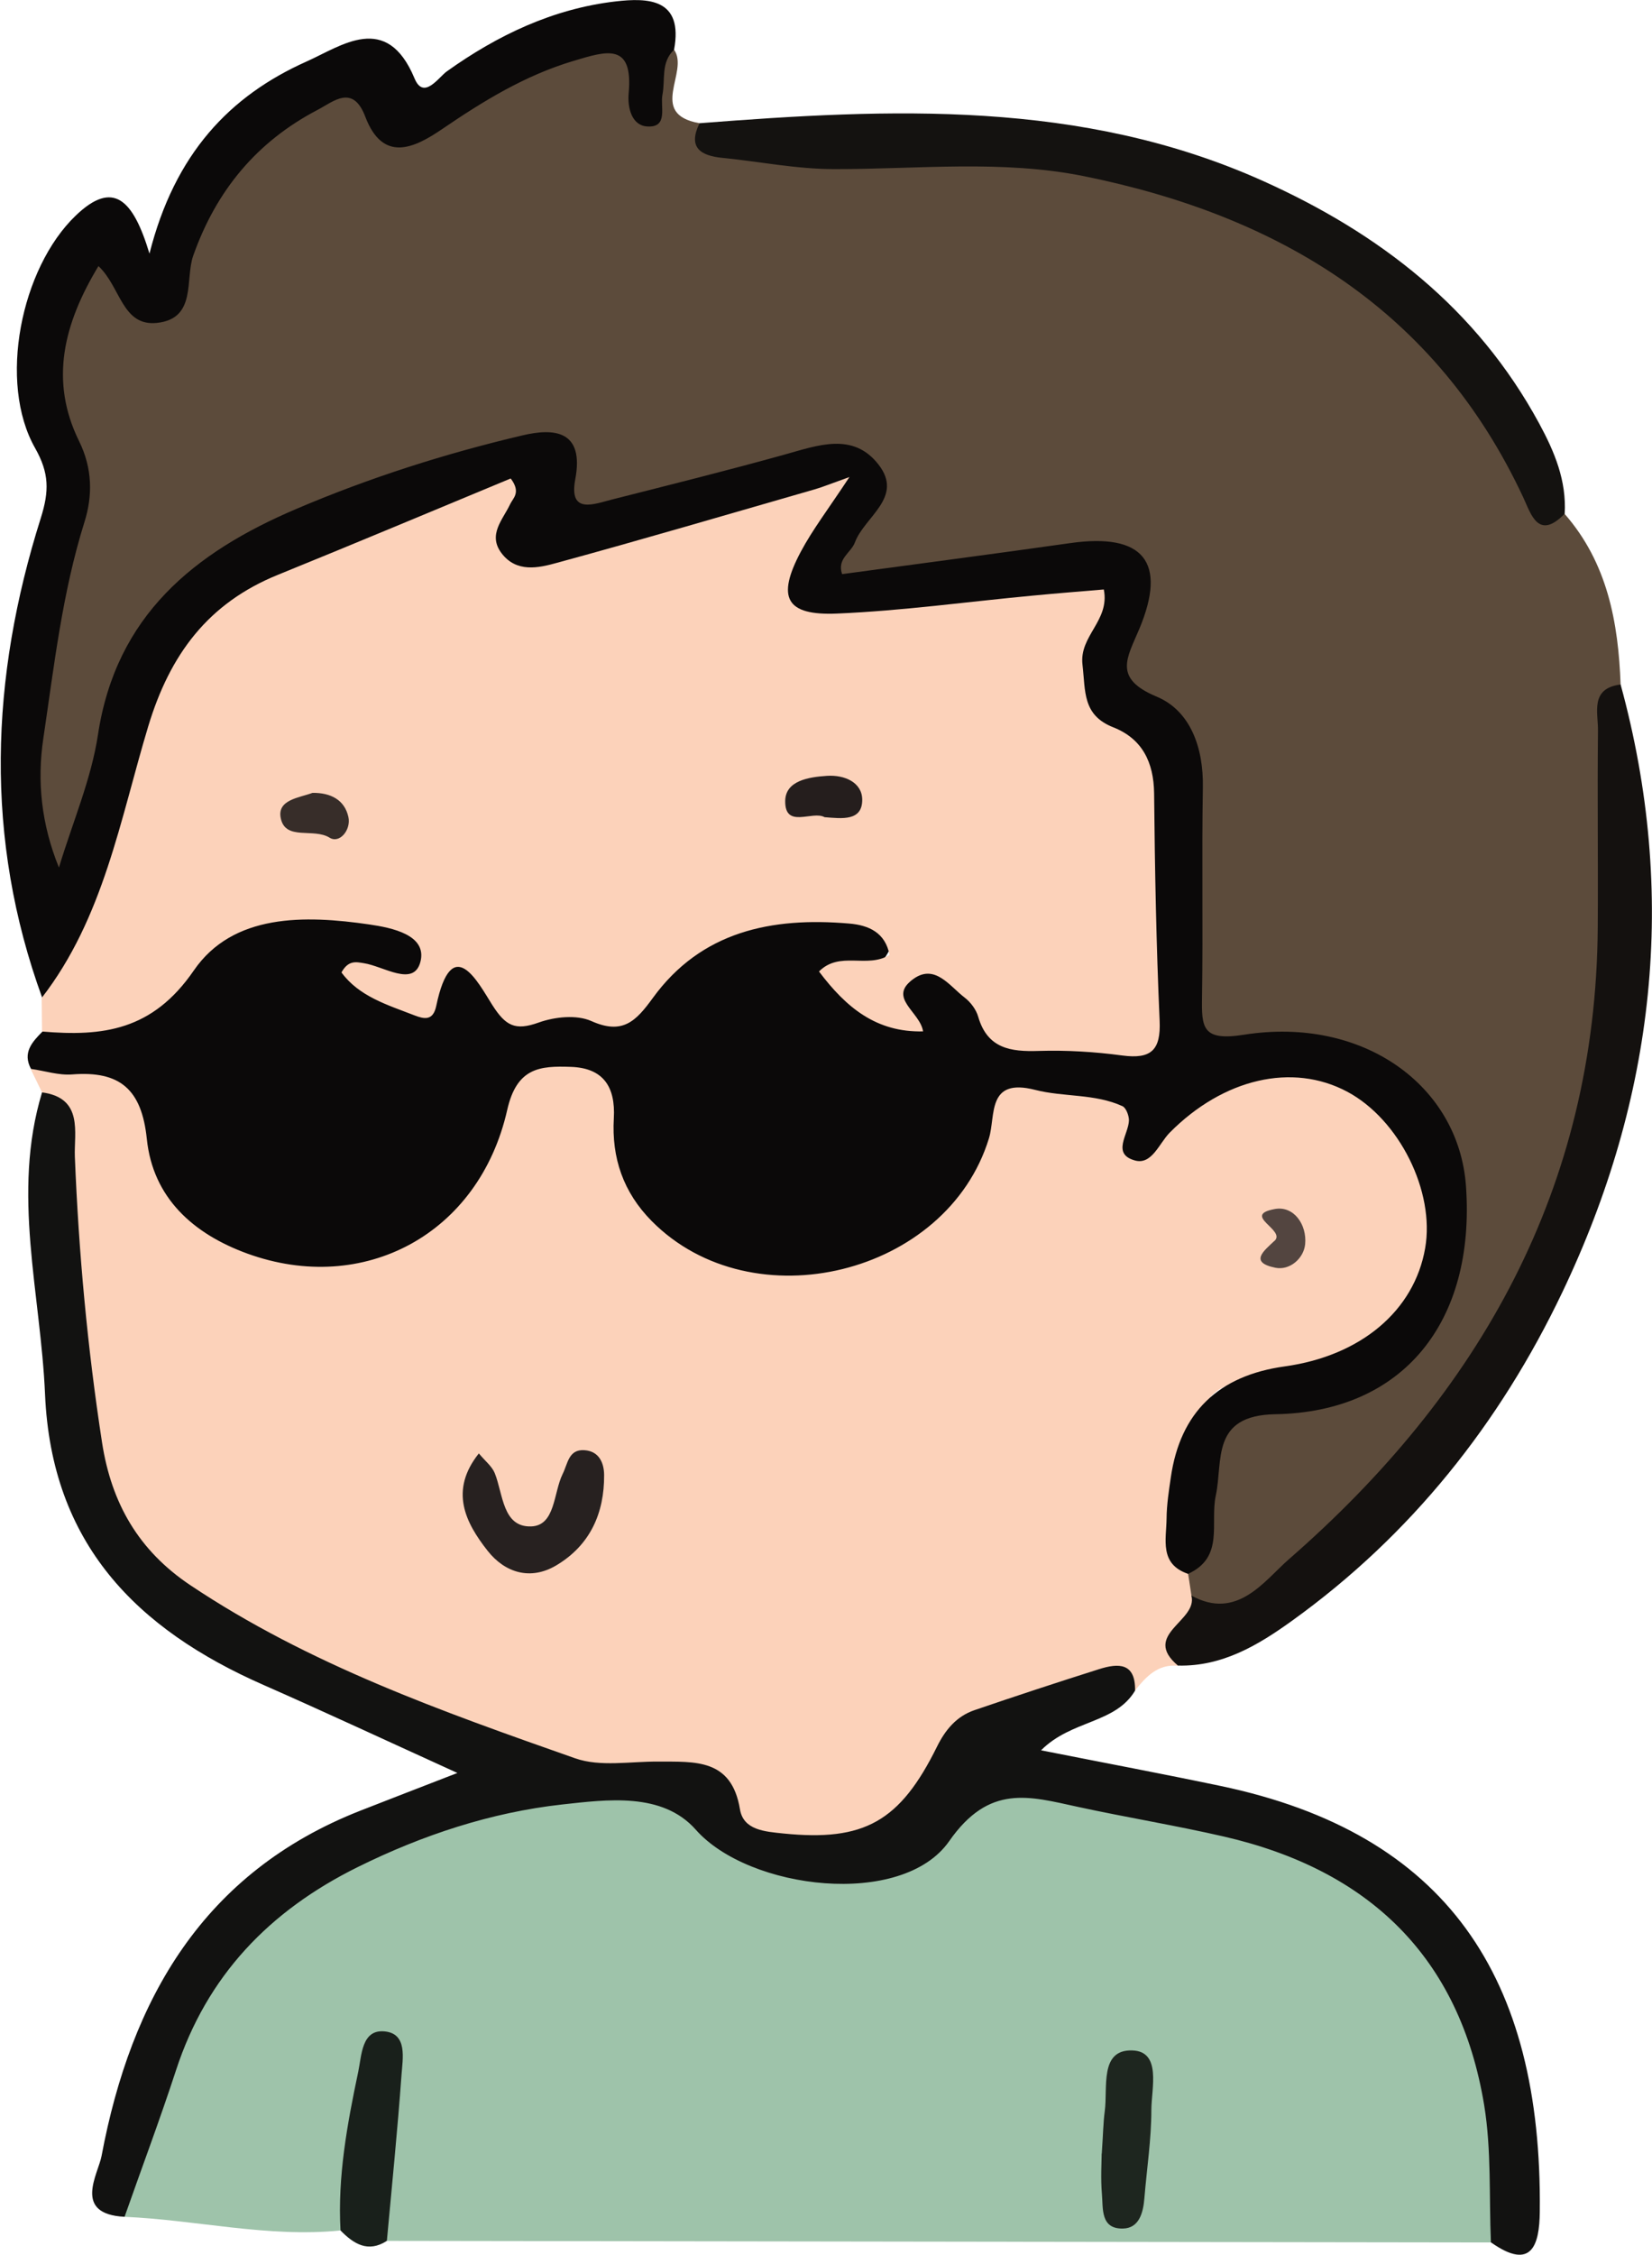 <?xml version="1.0" encoding="UTF-8"?>
<svg id="Layer_2" data-name="Layer 2" xmlns="http://www.w3.org/2000/svg" viewBox="0 0 137.93 188.11">
  <defs>
    <style>
      .cls-1 {
        fill: #121211;
      }

      .cls-2 {
        fill: #534540;
      }

      .cls-3 {
        fill: #141210;
      }

      .cls-4 {
        fill: #372d29;
      }

      .cls-5 {
        fill: #272120;
      }

      .cls-6 {
        fill: #fcd2ba;
      }

      .cls-7 {
        fill: #1e261f;
      }

      .cls-8 {
        fill: #251e1d;
      }

      .cls-9 {
        fill: #19201b;
      }

      .cls-10 {
        fill: #5c4b3b;
      }

      .cls-11 {
        fill: #0b0909;
      }

      .cls-12 {
        fill: #14110f;
      }

      .cls-13 {
        fill: #9ec3aa;
      }
    </style>
  </defs>
  <g id="Layer_1-2" data-name="Layer 1">
    <g>
      <path class="cls-10" d="M130.63,42.87c3.58,4.09,4.49,9.05,4.68,14.25-1.17,6.77-.43,13.6-.55,20.41-.41,22.31-10.16,39.98-26.96,54.03-2.31,1.93-5.01,5.06-8.69,1.83-.39-.74-.47-1.52-.32-2.34,.96-2.34,1.29-4.8,1.5-7.3,.37-4.33,2.15-6.76,7.09-7.19,8.88-.79,13.85-6.8,13.68-15.39-.18-8.61-6.03-13.96-14.97-13.68-6.77,.21-6.93,.08-7-6.76-.05-4.66-.01-9.33-.02-13.99,0-3.19-.91-6-3.71-7.75-2.67-1.66-2.76-3.65-1.8-6.39,1.77-5.08,.72-6.24-4.68-5.67-5.13,.54-10.25,1.23-15.38,1.77-4.38,.47-4.98-.45-3.2-4.21,.74-1.57,2.71-3.07,1.23-4.92-1.51-1.88-3.73-.83-5.62-.4-4.55,1.03-9.07,2.16-13.56,3.43-2.54,.72-5.07,1.04-5.78-2.59-.51-2.61-2.44-2.42-4.29-1.93-8.23,2.17-16.36,4.59-23.66,9.18-4.15,2.6-6.85,6.14-8.13,10.92-1.16,4.34-2.52,8.63-3.88,12.91-.28,.87-.63,2.05-1.92,1.85-.91-.14-1.18-1.09-1.48-1.85-.98-2.53-1.36-5.21-1-7.86,.63-4.61,.84-9.29,2.03-13.82,1.27-4.83,2.56-9.5,.35-14.63-1.38-3.19-.58-6.94,.95-10.21,1.1-2.35,2.51-4.3,5.11-1.38,2.35,2.64,3.28,.93,3.99-1.3,1.82-5.8,5.1-10.44,10.53-13.39,1.99-1.08,4.11-1.85,5.97,.08,2.31,2.4,4.48,1.54,6.67,0,3.18-2.21,6.59-3.89,10.34-4.87,2.85-.75,5.02-.33,5.55,3.42,1.06-1.06,.72-3.09,2.58-2.98,1.3,1.84-2.25,5.36,2.12,6.13,3.53,2.74,7.75,2.36,11.82,2.52,8.58,.33,17.22-.78,25.7,1.8,13.56,4.13,24.67,11.23,31.34,24.23,.79,1.54,1.27,3.51,3.36,4.04Z"/>
      <path class="cls-6" d="M99.2,131.31c.09,.61,.19,1.21,.28,1.82,1.13,2.24-.5,3.94-1.11,5.85-1.7-.17-2.68,.9-3.61,2.07-6.83,.58-13.4,1.08-16.84,8.8-2.47,5.54-13.4,6.22-17.32,1.47-1.23-1.5-2.38-2.91-4.4-2.76-9.06,.69-16.78-3.56-24.81-6.65-3.26-1.26-6.21-3.23-9.44-4.52-10.74-4.28-15.48-12.4-15.85-23.64-.18-5.47-1.25-10.88-1.1-16.4,.06-2.11-.15-4.33-1.48-6.19-.32-.66-.64-1.31-.96-1.97,6.78-1.54,8.98-.45,10.9,5.43,2.13,6.51,5.39,9,12.01,9.17,7.71,.2,12.32-2.53,14.69-8.7,.48-1.24,.76-2.55,1.23-3.8,1.17-3.09,3.7-3.55,6.53-3.3,2.69,.23,4.08,1.77,4.66,4.4,1.96,8.86,4.96,11.81,12.31,12.34,8.07,.58,13.21-2.7,16.22-10.35,1.93-4.9,7.82-6.49,12.5-2.87,2.03,1.57,2.94,2.04,5.13,.27,4.5-3.63,10.81-4,14.93-1.15,4.54,3.13,7.25,7.43,6.53,13.13-.74,5.84-5.01,9.81-11.21,11.29-2.84,.68-6.72-.81-8.36,2.12-1.93,3.45-2.13,7.63-1.68,11.68,.09,.83,.11,1.66,.23,2.49Z"/>
      <path class="cls-13" d="M124.48,187.09c-30.73-.04-61.45-.09-92.18-.13-2.77-4.42,.44-9.02-.43-13.77-2.65,4.06-.91,9.07-3.44,12.9-6.07,.61-12.02-.88-18.04-1.14-.57-.7-.69-1.51-.49-2.34,3.47-15.07,10.99-26.69,26.79-31.1,5.42-1.51,10.82-3.34,16.64-1.99,2.3,.53,4.37,1.12,6.22,2.81,5.24,4.78,14.31,4.66,19.42-.57,2.68-2.74,5.38-3.52,8.91-2.81,7.17,1.44,14.44,2.49,21.28,5.23,12.17,4.88,19.94,21.61,15.33,32.92Z"/>
      <path class="cls-11" d="M99.2,131.31c-2.42-.82-1.82-2.86-1.8-4.61,.01-1.16,.19-2.32,.36-3.47q1.18-8.08,9.51-9.23c6.34-.88,10.81-4.63,11.72-9.86,.83-4.73-2.16-10.73-6.49-13.05-4.6-2.46-10.37-1.1-14.84,3.41-.88,.89-1.49,2.71-2.9,2.32-1.98-.55-.53-2.17-.5-3.35,0-.4-.24-1.04-.54-1.18-2.31-1.06-4.92-.75-7.29-1.36-4.06-1.04-3.28,2.15-3.86,4.04-3.49,11.4-19.74,15.39-28.15,6.91-2.39-2.41-3.36-5.29-3.17-8.58,.15-2.63-.88-4.2-3.59-4.29-2.57-.09-4.51,.05-5.31,3.59-2.35,10.39-12,15.5-21.69,11.99-4.54-1.65-7.89-4.66-8.4-9.56-.43-4.17-2.26-5.7-6.23-5.39-1.13,.09-2.29-.3-3.44-.46-.73-1.35,.09-2.24,.95-3.11,.9-.86,2.02-1.23,3.2-1.17,3.33,.19,5.53-1.49,7.66-3.86,4.87-5.44,11.17-6.08,17.88-4.63,1.65,.36,3.2,1.33,3.53,3.17,.44,2.46-2.03,1.99-3.3,2.83,1.11,.31,2.19,.49,2.91-.37,2.04-2.46,3.89-1.62,6.01-.03,4.39,3.3,9.55,2.8,13.66-1.07,4.56-4.29,10-5.89,16.11-4.78,3.71,.67,4.26,2.4,1.66,4.9-.98,.95-1.23,1.45-.11,2.21,.83,.56,1.33,.86,2.31-.37,2.5-3.14,4.21-2.99,7.01,.16,1.31,1.48,2.28,3.18,4.51,3.64,6.86,1.41,8.59,.05,8.6-7.04,0-2.83-.1-5.66,.02-8.48,.18-4.13-.17-7.9-3.97-10.64-2.11-1.51-2.28-4.05-1.67-6.4,.88-3.35-.59-3.64-3.36-3.18-4.09,.68-8.26,.86-12.39,1.29-8.69,.91-10.24-1.31-6.72-9.62-6.42,1.95-12.59,3.75-18.88,5.11-5.36,1.16-6.71,.25-8.03-5.32-6.29,2.21-12.46,4.62-18.31,7.76-3.97,2.13-6.49,5.47-7.87,9.86-1.79,5.71-3.03,11.62-5.48,17.09-1.07,2.39-1.34,5.72-4.99,6.13-4.86-13.32-4.34-26.71-.13-40.02,.72-2.28,.71-3.76-.46-5.84C-.19,31.92,1.74,22.37,6.33,17.98c3.12-2.99,4.78-1.36,6.15,3.18,2.11-8.35,6.71-13.17,13.12-16.03,2.92-1.3,6.68-4.18,9.01,1.41,.76,1.83,1.99-.07,2.69-.58C41.56,2.92,46.18,.73,51.38,.12c2.75-.32,5.69-.24,4.9,4.03-1.12,1.05-.72,2.48-.97,3.75-.2,.99,.52,2.77-1.28,2.65-1.28-.08-1.65-1.55-1.54-2.77,.39-4.27-1.86-3.52-4.6-2.7-4.06,1.21-7.54,3.35-10.99,5.7-2.28,1.55-4.92,2.85-6.4-1.04-1.04-2.75-2.67-1.26-3.97-.58-5.08,2.65-8.47,6.72-10.4,12.18-.69,1.96,.31,5.25-3.03,5.6-2.91,.3-3.02-3-4.88-4.74-2.91,4.82-4.1,9.56-1.62,14.6,1.13,2.29,1.14,4.57,.45,6.76-1.85,5.89-2.53,11.98-3.43,18.03-.54,3.59-.17,7.17,1.3,10.79,1.16-3.83,2.7-7.38,3.26-11.09,1.51-9.94,8.03-15.2,16.56-18.83,6.12-2.61,12.44-4.62,18.9-6.14,2.56-.6,5.17-.47,4.39,3.67-.56,2.96,1.58,2.06,3.09,1.68,4.81-1.22,9.63-2.42,14.41-3.75,2.77-.77,5.7-1.89,7.82,.84,2.13,2.74-1.17,4.34-1.97,6.49-.32,.87-1.52,1.36-1.07,2.65,6.34-.86,12.71-1.69,19.06-2.59,6.07-.86,8.11,1.55,5.75,7.17-1.01,2.41-2.22,4.11,1.45,5.64,2.83,1.18,3.92,4.28,3.86,7.57-.1,5.82,.02,11.65-.07,17.48-.04,2.55,0,3.71,3.49,3.16,9.93-1.57,17.96,4.22,18.55,12.65,.79,11.3-5.23,18.83-15.92,19.01-5.41,.09-4.35,3.89-4.97,6.78-.5,2.31,.74,5.15-2.32,6.54Z"/>
      <path class="cls-6" d="M3.47,83.27c5.18-6.67,6.56-14.9,8.9-22.65,1.82-6.04,5.02-10.31,10.85-12.67,6.53-2.65,13.03-5.38,19.42-8.03,.88,1.17,.2,1.62-.05,2.15-.61,1.3-1.89,2.54-.71,4.09,1.24,1.63,3.07,1.23,4.61,.8,7.2-1.96,14.35-4.07,21.52-6.13,.6-.17,1.18-.41,2.91-1.03-1.75,2.66-3.07,4.37-4.07,6.25-2.02,3.81-1.24,5.32,3.03,5.14,5.47-.23,10.91-.99,16.37-1.5,1.96-.19,3.93-.34,5.91-.51,.52,2.62-2.07,3.85-1.78,6.28,.26,2.21-.02,4.2,2.57,5.22,2.41,.95,3.38,2.9,3.41,5.52,.06,6.32,.18,12.65,.46,18.96,.11,2.46-.71,3.22-3.12,2.9-2.3-.31-4.65-.45-6.97-.38-2.36,.08-4.29-.2-5.06-2.86-.17-.6-.64-1.22-1.14-1.6-1.24-.95-2.45-2.8-4.22-1.58-2.29,1.59,.51,2.75,.76,4.41-3.89,.09-6.41-1.97-8.69-5,1.74-1.74,4-.22,5.89-1.38-.35-1.84-1.69-2.48-3.39-2.62-6.45-.55-12.33,.64-16.38,6.22-1.41,1.94-2.52,3.08-5.12,1.92-1.23-.55-3.06-.36-4.4,.12-1.98,.71-2.77,.28-3.9-1.5-1.16-1.83-3.35-6.12-4.66,.13-.27,1.27-1.04,1.07-1.82,.77-2.24-.87-4.62-1.57-6.09-3.58,.58-1.05,1.24-.87,1.87-.77,1.65,.25,4.16,2.02,4.72-.11,.59-2.26-2.41-2.85-4.25-3.12-5.41-.79-11.4-.92-14.67,3.84-3.45,5.02-7.6,5.52-12.67,5.09-.01-.93-.02-1.86-.03-2.8Z"/>
      <path class="cls-1" d="M124.48,187.09c-.16-3.82,.05-7.7-.56-11.44-2.04-12.4-9.65-19.64-21.71-22.42-4.04-.93-8.15-1.6-12.21-2.48-4.07-.88-7.4-1.94-10.75,2.86-3.92,5.61-16.72,4.07-21.16-.96-2.79-3.15-7.42-2.51-11.16-2.1-5.93,.66-11.64,2.54-17.06,5.22-7.36,3.64-12.6,9.06-15.18,16.97-1.34,4.1-2.86,8.14-4.29,12.21-4.37-.22-2.2-3.57-1.92-5.08,2.46-13.09,8.49-23.66,21.62-28.81,2.43-.95,4.86-1.89,8.09-3.14-5.85-2.66-10.98-5.05-16.16-7.33-10.65-4.67-17.73-11.81-18.27-24.26-.36-8.41-2.81-16.76-.25-25.19,3.48,.46,2.66,3.37,2.74,5.37,.32,7.99,1.05,15.93,2.27,23.84,.78,5.06,3.05,9.01,7.35,11.89,9.91,6.63,21.04,10.55,32.16,14.46,2.09,.73,4.61,.25,6.94,.27,3.04,.02,6.11-.27,6.81,3.98,.29,1.75,2.09,1.86,3.63,2.02,6.74,.68,9.73-.99,12.82-7.24,.69-1.4,1.63-2.54,3.13-3.05,3.45-1.18,6.92-2.32,10.4-3.42,1.61-.51,3.05-.56,3.01,1.79-1.65,2.77-5.31,2.43-7.85,4.98,5.31,1.05,10.15,1.96,14.97,2.97,18.88,3.95,26.89,15.94,26.67,35.54-.03,2.72-.65,4.95-4.05,2.56Z"/>
      <path class="cls-12" d="M98.36,138.97c-3.11-2.61,1.69-3.72,1.11-5.85,3.83,2.11,6.09-1.24,8.13-3.02,15.95-13.89,25.64-30.99,25.8-52.68,.04-5.48-.04-10.97,.02-16.45,.02-1.51-.69-3.54,1.89-3.86,4.8,17.53,2.88,34.49-4.88,50.73-5.21,10.91-12.62,20.24-22.54,27.37-2.83,2.04-5.83,3.84-9.53,3.75Z"/>
      <path class="cls-3" d="M130.63,42.87c-2.19,2.24-2.8,.03-3.44-1.35-7.31-15.66-20.35-23.5-36.63-26.81-6.89-1.4-13.92-.59-20.88-.6-3.19,0-6.26-.63-9.38-.94-1.79-.18-2.9-.85-1.89-2.89,15.95-1.24,31.85-1.98,46.98,4.79,9.77,4.38,17.9,10.64,23.12,20.26,1.29,2.38,2.29,4.77,2.13,7.53Z"/>
      <path class="cls-9" d="M28.43,186.09c-.25-4.5,.56-8.88,1.48-13.24,.29-1.37,.28-3.54,2.18-3.37,1.96,.17,1.53,2.27,1.43,3.67-.33,4.61-.8,9.21-1.22,13.81-1.58,1.01-2.77,.25-3.87-.87Z"/>
      <path class="cls-5" d="M39.98,121.26c.54,.65,1.1,1.08,1.33,1.65,.7,1.75,.65,4.51,3.03,4.44,2.04-.06,1.86-2.81,2.64-4.38,.43-.86,.49-2.06,1.8-1.98,1.21,.07,1.65,1.02,1.66,2.07,.02,3.2-1.18,5.85-3.96,7.52-2.19,1.32-4.33,.63-5.77-1.2-1.85-2.35-3.21-5.01-.73-8.12Z"/>
      <path class="cls-2" d="M106.4,103.54c1.03-.92-2.8-2.15,.04-2.67,1.58-.29,2.69,1.3,2.53,2.94-.12,1.19-1.29,2.2-2.48,1.96-2.24-.45-.94-1.43-.1-2.23Z"/>
      <path class="cls-7" d="M91.99,179.68c.11-1.58,.12-2.57,.25-3.55,.26-1.97-.45-5.15,2.3-5.06,2.45,.08,1.6,3.14,1.59,4.96,0,2.45-.38,4.9-.58,7.35-.1,1.22-.43,2.52-1.79,2.55-1.9,.04-1.65-1.68-1.76-2.91-.11-1.3-.02-2.63-.02-3.34Z"/>
      <path class="cls-4" d="M26.09,66.15c1.54-.02,2.69,.6,3,2.02,.23,1.06-.73,2.24-1.57,1.72-1.35-.84-3.69,.28-4.08-1.63-.32-1.55,1.56-1.7,2.65-2.11Z"/>
      <path class="cls-8" d="M68.85,68.18c-1.01-.58-3.33,1.01-3.29-1.37,.03-1.67,1.94-1.98,3.48-2.08,1.5-.1,2.93,.56,2.95,1.97,.02,1.83-1.69,1.59-3.13,1.48Z"/>
    </g>
  </g>
</svg>